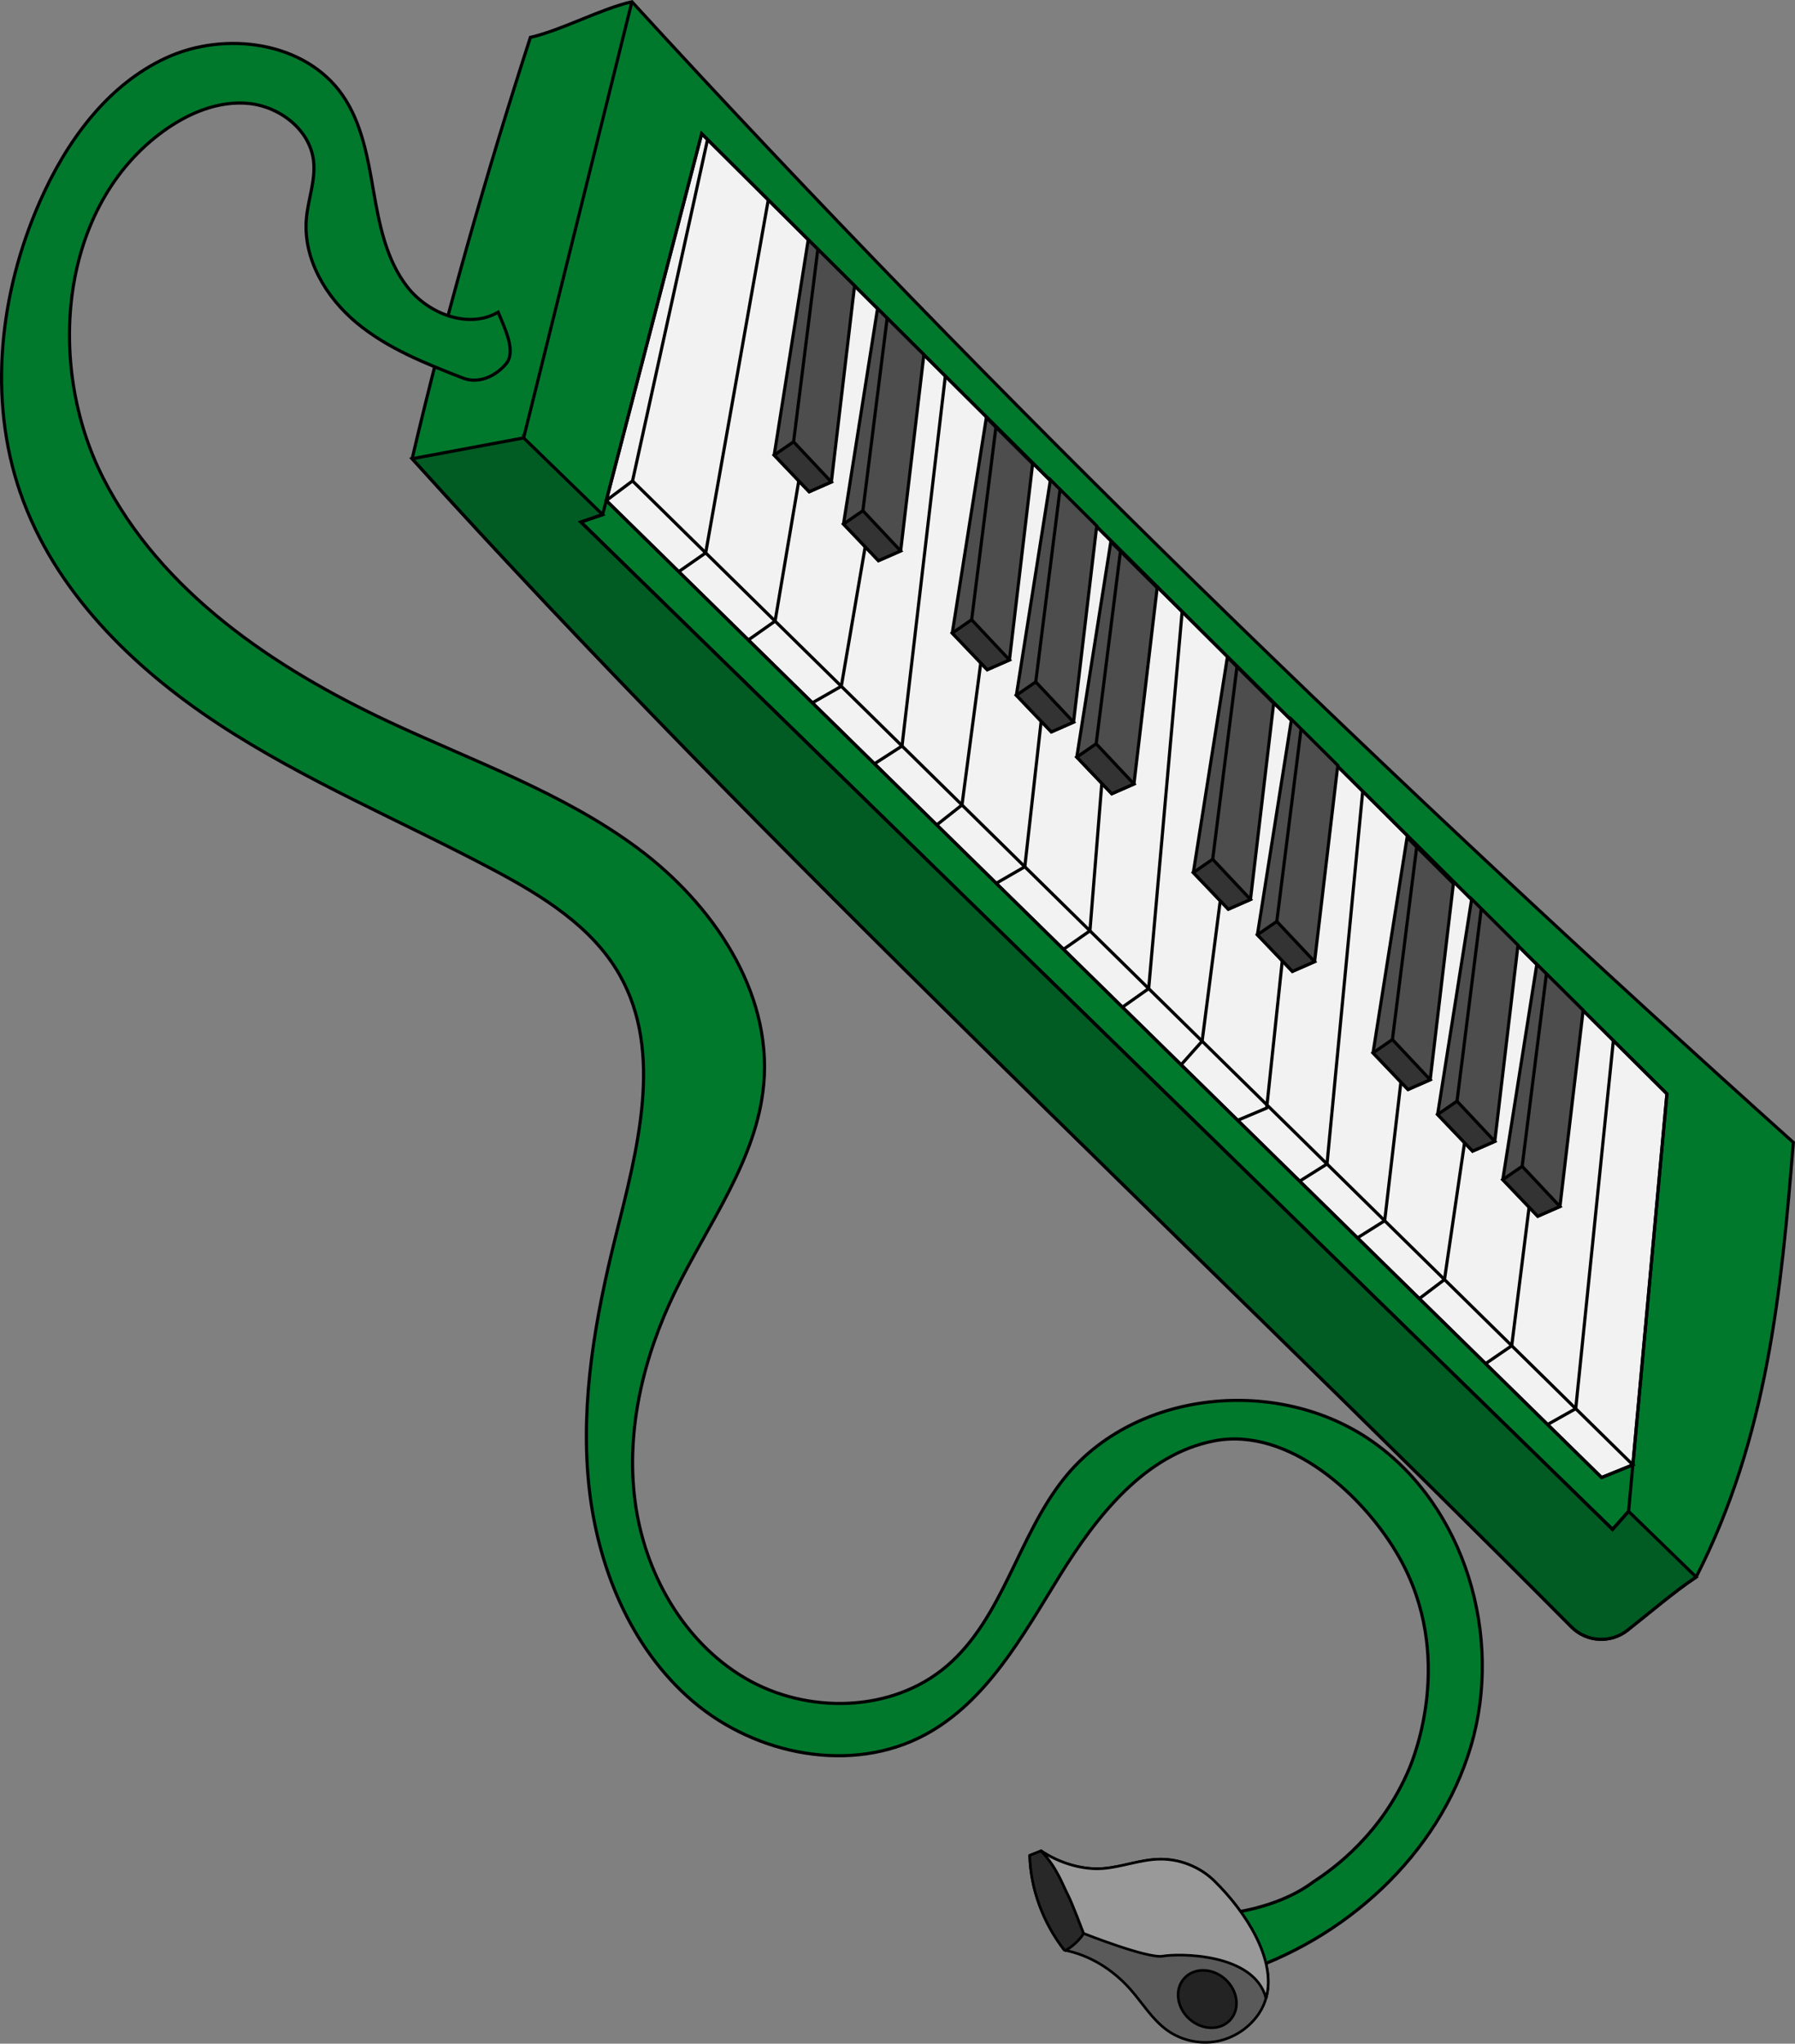 <?xml version="1.0" encoding="UTF-8"?>
<svg xmlns="http://www.w3.org/2000/svg" viewBox="0 0 114.962 130.806">
  <rect x="0" y="0" width="114.962" height="130.806" fill="#808080" stroke="none"/>
  <defs>
    <style>
      .d {
        fill: #f2f2f2;
      }

      .d, .e, .f, .g, .h, .i, .j, .k, .l, .m {
        stroke: #000;
      }

      .d, .e, .f, .h, .i, .j, .m {
        stroke-miterlimit: 10;
      }

      .d, .e, .h, .i, .j, .m {
        stroke-width: .202px;
      }

      .e {
        fill: #333;
      }

      .f {
        fill: #232323;
      }

      .f, .g, .k, .l {
        stroke-width: .168px;
      }

      .g {
        fill: #5a5a5a;
      }

      .g, .k, .l {
        stroke-linejoin: round;
      }

      .h {
        fill: #4d4d4d;
      }

      .i {
        fill: none;
      }

      .j {
        fill: #005c23;
      }

      .k {
        fill: #999;
      }

      .l {
        fill: #282828;
      }

      .m {
        fill: #00792d;
      }
    </style>
  </defs>
  <g id="a" data-name="Capa 1"/>
  <g id="b" data-name="Capa 2">
    <g id="c" data-name="Instruments Group">
      <g>
        <path class="m" d="M33.969,2.393c-2.78,8.556-5.532,18.206-7.572,26.968,22.545,24.922,49.147,49.542,74.245,74.768,.97,.975,2.513,1.066,3.592,.214,1.481-1.169,3.03-2.495,4.398-3.404,4.595-8.998,5.457-18.427,6.225-27.816C89.261,50.162,63.7,25.464,40.471,.112c-2.057,.478-4.444,1.803-6.501,2.281Z"/>
        <path class="j" d="M33.536,28.027l5.059,4.911-1.392,.474L103.276,97.888l1.027-1.152,4.329,4.203c-1.369,.908-2.917,2.235-4.398,3.404-1.079,.852-2.622,.76-3.592-.214C75.544,78.903,48.942,54.283,26.397,29.361l7.139-1.333Z"/>
        <polygon class="d" points="38.83 32.037 44.94 8.558 106.759 70.012 104.577 93.758 102.574 94.568 38.83 32.037"/>
        <polygon class="i" points="38.83 32.037 102.574 94.568 104.577 93.758 40.511 30.781 38.83 32.037"/>
        <polyline class="i" points="99.115 91.176 100.919 90.162 103.329 66.602"/>
        <polyline class="i" points="95.145 87.281 96.82 86.133 99.72 63.014"/>
        <polyline class="i" points="90.902 83.118 92.513 81.899 95.847 59.164"/>
        <polyline class="i" points="86.938 79.23 88.683 78.134 91.417 54.76"/>
        <polyline class="i" points="83.238 75.6 84.989 74.503 87.276 50.644"/>
        <polyline class="i" points="79.267 71.705 81.126 70.921 83.654 47.044"/>
        <polyline class="i" points="75.645 68.152 76.991 66.641 79.99 43.402"/>
        <polyline class="i" points="71.886 64.464 73.568 63.276 75.711 39.147"/>
        <polyline class="i" points="68.111 60.761 69.806 59.578 71.766 35.226"/>
        <polyline class="i" points="63.802 56.535 65.635 55.478 68.297 31.777"/>
        <polyline class="i" points="59.994 52.799 61.611 51.522 64.695 28.197"/>
        <polyline class="i" points="56.005 48.885 57.771 47.748 60.544 24.07"/>
        <polyline class="i" points="52.028 44.984 53.883 43.925 57.755 21.298"/>
        <polyline class="i" points="47.928 40.962 49.641 39.755 53.48 17.048"/>
        <polyline class="i" points="43.47 36.589 45.197 35.387 49.204 12.797"/>
        <line class="i" x1="40.511" y1="30.781" x2="45.315" y2="8.931"/>
        <polygon class="i" points="37.203 33.413 38.595 32.939 44.94 8.558 106.759 70.012 104.303 96.736 103.276 97.888 37.203 33.413"/>
        <line class="i" x1="40.471" y1=".112" x2="33.536" y2="28.027"/>
        <polygon class="h" points="49.583 29.131 51.823 31.475 53.245 30.851 54.731 18.291 51.764 15.342 49.583 29.131"/>
        <line class="i" x1="50.825" y1="28.277" x2="52.38" y2="15.954"/>
        <polygon class="e" points="49.583 29.131 50.825 28.277 53.245 30.851 51.823 31.475 49.583 29.131"/>
        <polygon class="h" points="54.022 33.542 56.262 35.886 57.684 35.262 59.17 22.702 56.203 19.753 54.022 33.542"/>
        <line class="i" x1="55.264" y1="32.688" x2="56.819" y2="20.365"/>
        <polygon class="e" points="54.022 33.542 55.264 32.688 57.684 35.262 56.262 35.886 54.022 33.542"/>
        <polygon class="h" points="60.988 40.521 63.228 42.865 64.651 42.241 66.136 29.682 63.17 26.733 60.988 40.521"/>
        <line class="i" x1="62.23" y1="39.667" x2="63.785" y2="27.345"/>
        <polygon class="e" points="60.988 40.521 62.23 39.667 64.651 42.241 63.228 42.865 60.988 40.521"/>
        <polygon class="h" points="65.093 44.501 67.334 46.845 68.756 46.221 70.241 33.661 67.275 30.712 65.093 44.501"/>
        <line class="i" x1="66.335" y1="43.647" x2="67.891" y2="31.325"/>
        <polygon class="e" points="65.093 44.501 66.335 43.647 68.756 46.221 67.334 46.845 65.093 44.501"/>
        <polygon class="h" points="68.963 48.46 71.203 50.804 72.625 50.18 74.111 37.621 71.144 34.672 68.963 48.46"/>
        <line class="i" x1="70.205" y1="47.606" x2="71.76" y2="35.284"/>
        <polygon class="e" points="68.963 48.46 70.205 47.606 72.625 50.18 71.203 50.804 68.963 48.46"/>
        <polygon class="h" points="76.427 55.85 78.667 58.194 80.089 57.571 81.574 45.011 78.608 42.062 76.427 55.85"/>
        <line class="i" x1="77.668" y1="54.997" x2="79.224" y2="42.674"/>
        <polygon class="e" points="76.427 55.85 77.668 54.997 80.089 57.571 78.667 58.194 76.427 55.85"/>
        <polygon class="h" points="80.531 59.83 82.772 62.174 84.194 61.55 85.679 48.991 82.713 46.042 80.531 59.83"/>
        <line class="i" x1="81.773" y1="58.977" x2="83.329" y2="46.654"/>
        <polygon class="e" points="80.531 59.83 81.773 58.977 84.194 61.55 82.772 62.174 80.531 59.83"/>
        <polygon class="h" points="87.936 67.391 90.176 69.734 91.598 69.111 93.084 56.551 90.117 53.602 87.936 67.391"/>
        <line class="i" x1="89.178" y1="66.537" x2="90.733" y2="54.214"/>
        <polygon class="e" points="87.936 67.391 89.178 66.537 91.598 69.111 90.176 69.734 87.936 67.391"/>
        <polygon class="h" points="92.073 71.335 94.313 73.678 95.735 73.055 97.221 60.495 94.254 57.546 92.073 71.335"/>
        <line class="i" x1="93.315" y1="70.481" x2="94.87" y2="58.158"/>
        <polygon class="e" points="92.073 71.335 93.315 70.481 95.735 73.055 94.313 73.678 92.073 71.335"/>
        <polygon class="h" points="96.246 75.504 98.486 77.847 99.909 77.224 101.394 64.664 98.427 61.715 96.246 75.504"/>
        <line class="i" x1="97.488" y1="74.65" x2="99.043" y2="62.327"/>
        <polygon class="e" points="96.246 75.504 97.488 74.65 99.909 77.224 98.486 77.847 96.246 75.504"/>
        <path class="m" d="M79.127,126.368c6.971-2.155,13.026-7.63,15.086-14.629,2.06-6.999-.364-15.309-6.341-19.493-5.977-4.184-15.176-3.313-19.728,2.39-2.962,3.711-3.901,8.921-7.512,12.004-3.502,2.99-8.957,3.099-12.925,.761-3.967-2.338-6.446-6.769-7.037-11.336s.551-9.235,2.56-13.378c2.121-4.374,5.259-8.471,5.686-13.313,.524-5.942-3.295-11.538-8.085-15.092-4.79-3.554-10.52-5.554-15.922-8.084-7.405-3.468-14.613-8.335-18.313-15.627-3.7-7.292-2.747-17.405,3.885-22.188,1.598-1.152,3.546-1.969,5.504-1.755,1.958,.215,3.852,1.684,4.093,3.639,.154,1.248-.347,2.477-.456,3.73-.221,2.558,1.247,5.028,3.222,6.669s4.413,2.6,6.806,3.533c.987,.385,2.079-.098,2.76-.91,.68-.812-.109-2.324-.506-3.307-1.892,1.099-4.444,.119-5.799-1.599s-1.801-3.962-2.176-6.117c-.374-2.155-.75-4.398-2.003-6.191-2.394-3.425-7.504-4.118-11.298-2.366-3.794,1.752-6.402,5.393-8.085,9.218C-.015,18.744-.779,25.501,1.292,31.509c2.161,6.27,7.164,11.197,12.709,14.837,5.544,3.64,11.712,6.204,17.57,9.313,3.156,1.675,6.365,3.649,8.124,6.759,2.816,4.979,1.12,11.162-.265,16.711-1.286,5.153-2.248,10.472-1.734,15.758,.513,5.286,2.651,10.584,6.697,14.023,4.046,3.44,10.165,4.641,14.844,2.128,3.97-2.132,6.261-6.35,8.633-10.181,2.372-3.832,5.462-7.772,9.886-8.632,4.79-.93,9.65,3.539,11.872,7.476,3.541,6.274,.967,12.693,.622,13.513-1.74,4.137-4.809,6.376-6.12,7.224-1.635,1.242-4.048,1.94-6.097,2.081-1.033,.071-1.272,1.609-.981,2.48,.328,.982,1.18,1.19,2.076,1.367Z"/>
        <path class="g" d="M80.654,128.839c-.61,.936-1.612,1.607-2.71,1.814s-2.276-.052-3.185-.701c-.958-.684-1.577-1.732-2.355-2.615-1.107-1.256-2.596-2.202-4.239-2.519-1.347-1.748-2.151-3.856-2.217-6.062,.255-.1,.477-.19,.732-.29,1.128,.764,2.642,1.243,3.999,1.126,1.21-.104,2.375-.574,3.589-.595,1.288-.022,2.576,.49,3.498,1.389,2.207,2.153,4.572,5.87,2.888,8.453Z"/>
        <path class="l" d="M68.165,124.817c-1.347-1.748-2.151-3.856-2.217-6.062,.255-.1,.477-.19,.732-.29,1.04,1.099,1.381,2.184,1.732,2.849,.232,.439,.99,2.435,.99,2.435-.208,.389-.821,.945-1.228,1.115"/>
        <path class="k" d="M81.084,127.895c.705-2.483-1.368-5.606-3.318-7.509-.922-.899-2.21-1.411-3.498-1.389-1.214,.021-2.379,.491-3.589,.595-1.357,.117-2.871-.362-3.999-1.126,1.04,1.099,1.381,2.184,1.732,2.849,.232,.439,.99,2.435,.99,2.435,0,0,4.096,1.625,5.071,1.453s5.837-.235,6.61,2.692"/>
        <ellipse class="f" cx="77.322" cy="127.951" rx="1.714" ry="1.985" transform="translate(-69.642 100.533) rotate(-48.287)"/>
      </g>
    </g>
  </g>
</svg>